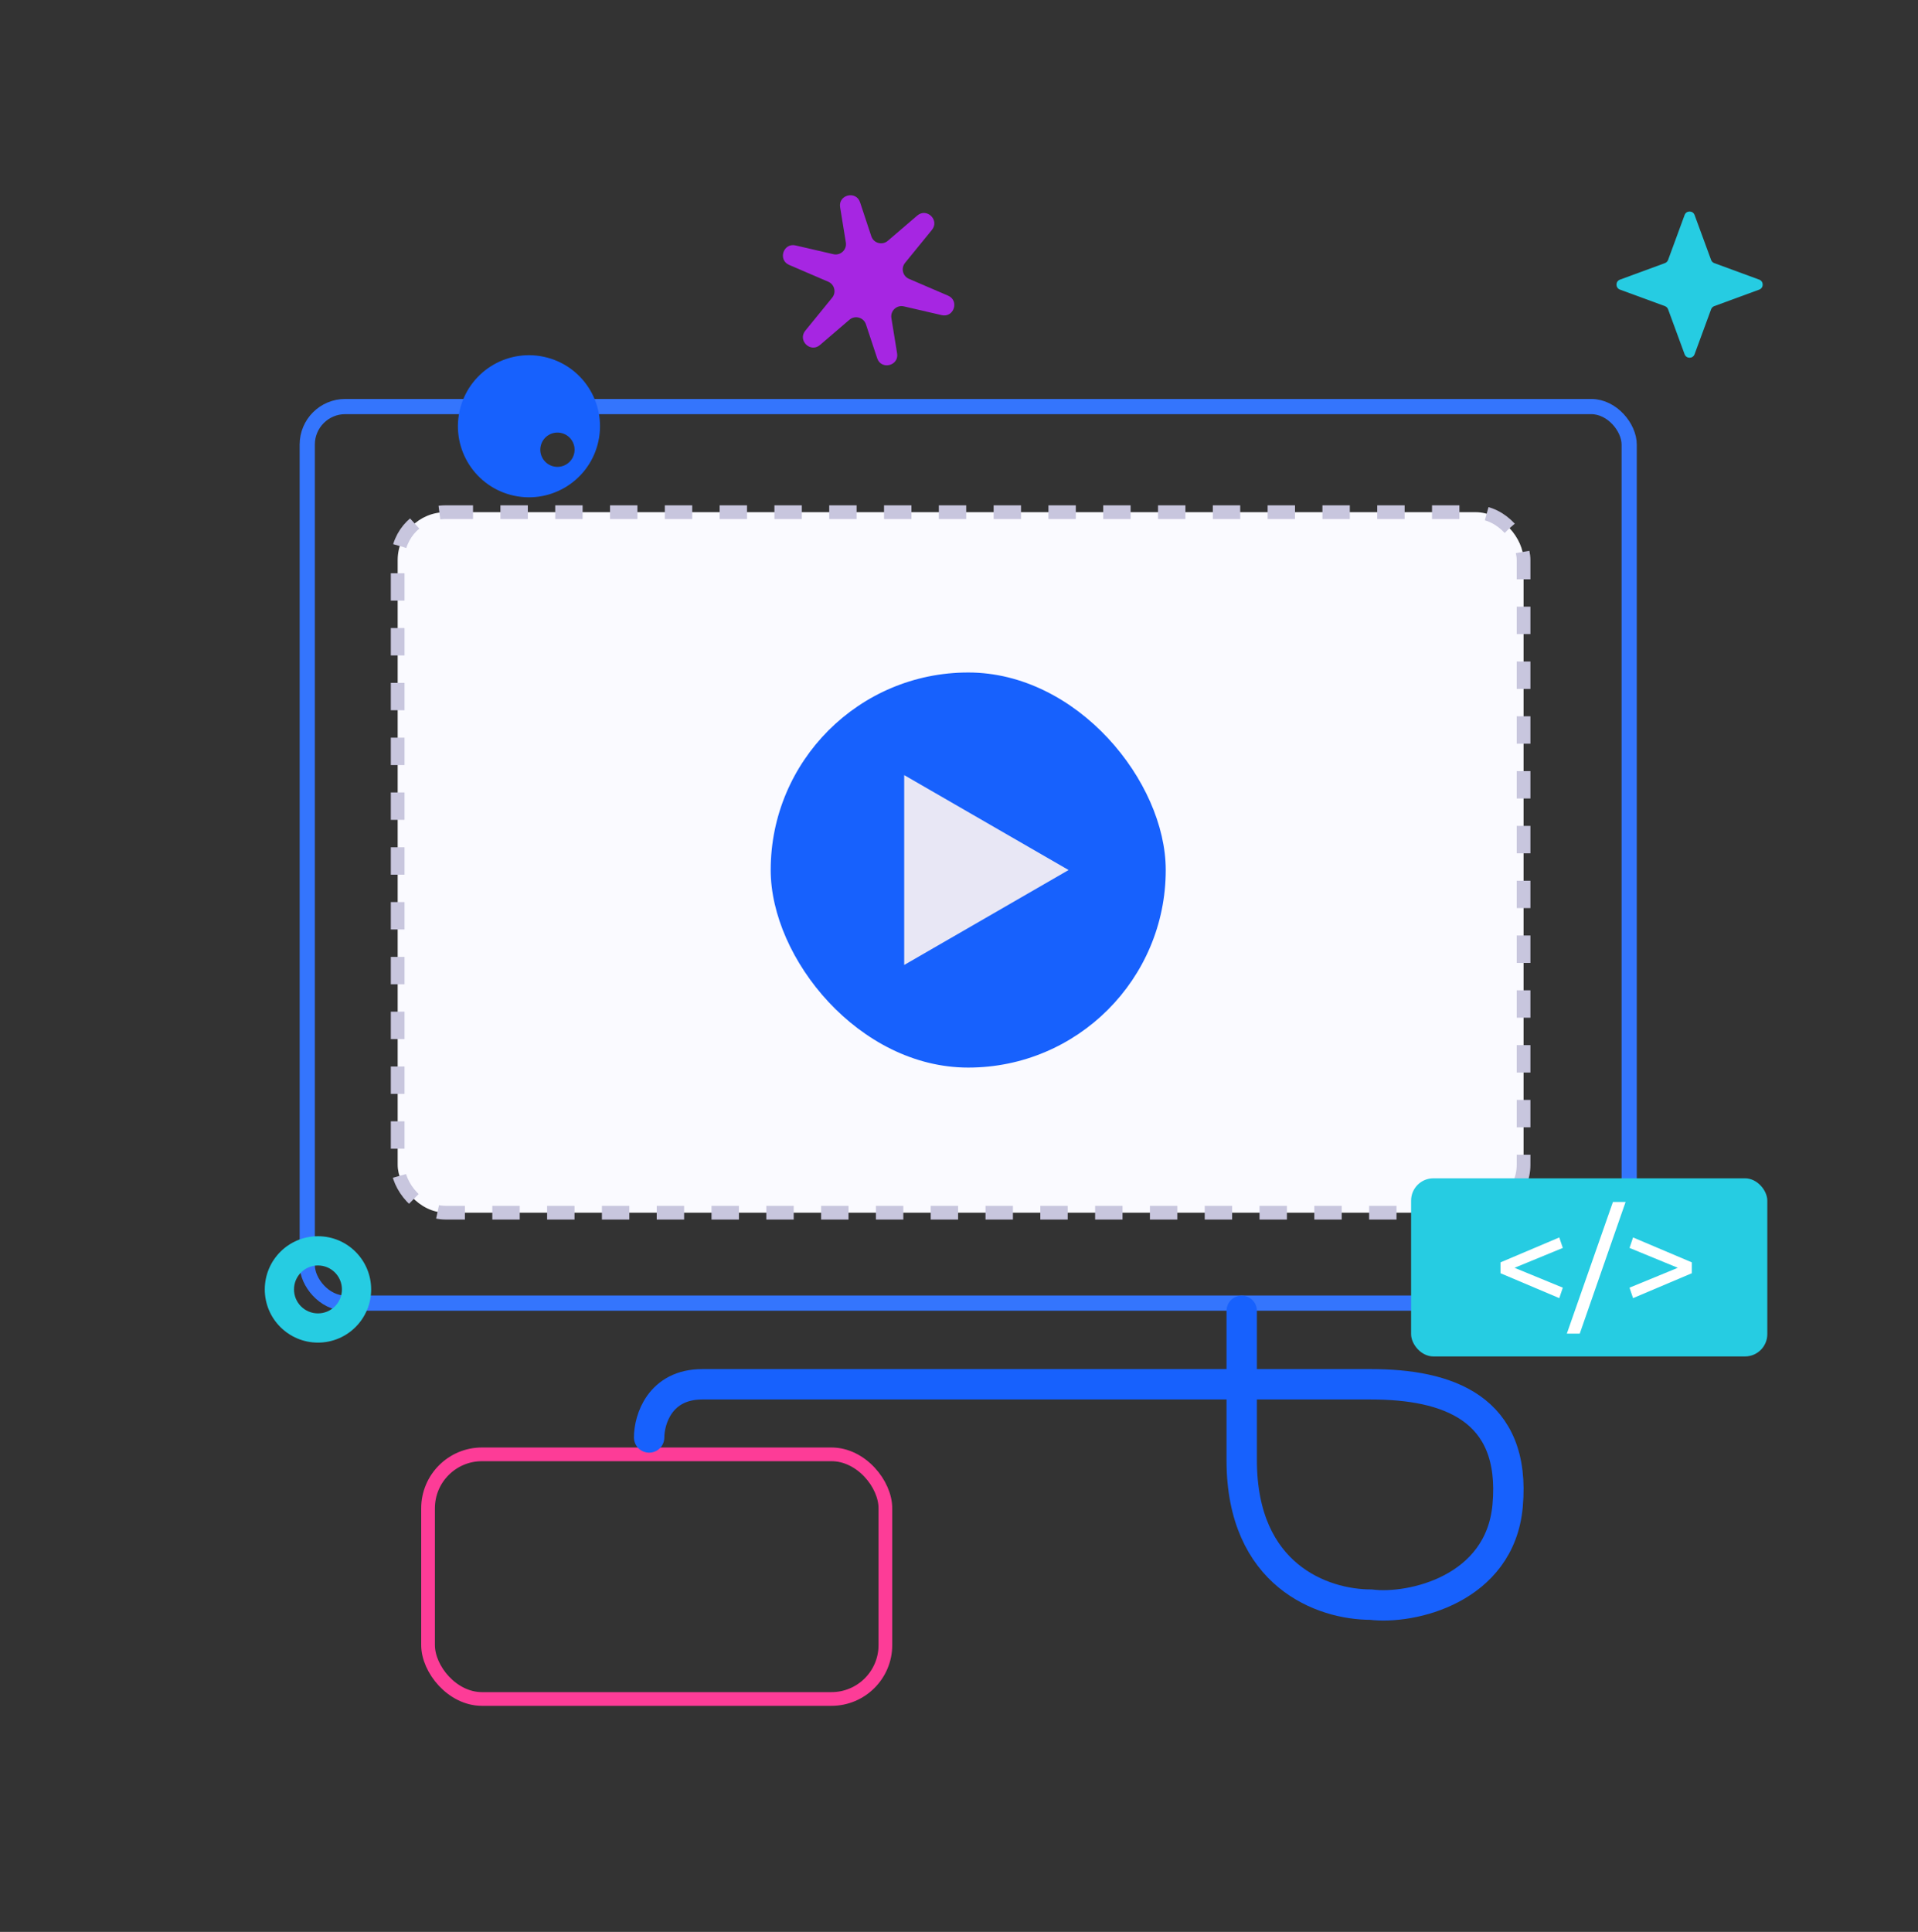 <svg width="140" height="141" viewBox="0 0 140 141" fill="none" xmlns="http://www.w3.org/2000/svg">
<rect x="0" y="0" width="140" height="141" fill="#333333" stroke="none"/>
<rect x="29.027" y="37.382" width="82.182" height="51.127" rx="3.5" fill="#FAFAFF" stroke="#C8C6DE" stroke-dasharray="2 2"/>
<rect x="22.427" y="29.673" width="96.491" height="65.436" rx="2.773" stroke="#3475FD" stroke-width="1.109"/>
<rect x="56.255" y="49.082" width="28.836" height="28.836" rx="14.418" fill="#1761FD"/>
<path d="M78 63.5L66 70.428L66 56.572L78 63.5Z" fill="#E8E7F5"/>
<path d="M65.482 25.789C65.631 26.702 64.318 27.024 64.027 26.146L63.206 23.67C63.038 23.163 62.409 22.988 62.004 23.336L59.854 25.179C59.158 25.776 58.203 24.845 58.782 24.134L60.743 21.727C61.058 21.34 60.916 20.759 60.457 20.562L57.604 19.336C56.762 18.974 57.178 17.706 58.071 17.913L60.83 18.552C61.35 18.672 61.827 18.227 61.741 17.699L61.323 15.124C61.175 14.211 62.487 13.889 62.778 14.767L63.599 17.243C63.767 17.751 64.396 17.925 64.802 17.577L66.952 15.734C67.647 15.137 68.602 16.069 68.023 16.779L66.062 19.186C65.747 19.573 65.89 20.154 66.348 20.352L69.201 21.578C70.043 21.939 69.627 23.207 68.734 23L65.975 22.361C65.455 22.241 64.978 22.686 65.064 23.214L65.482 25.789Z" fill="#A626E2"/>
<path d="M122.964 25.855C123.088 26.194 123.568 26.194 123.692 25.855L124.898 22.574C124.937 22.467 125.022 22.383 125.129 22.343L128.41 21.138C128.749 21.013 128.749 20.534 128.41 20.409L125.129 19.203C125.022 19.164 124.937 19.08 124.898 18.973L123.692 15.692C123.568 15.353 123.088 15.353 122.964 15.692L121.758 18.973C121.719 19.08 121.635 19.164 121.528 19.203L118.246 20.409C117.907 20.534 117.907 21.013 118.246 21.138L121.528 22.343C121.635 22.383 121.719 22.467 121.758 22.574L122.964 25.855Z" fill="#26CCE2"/>
<path d="M27.091 94.109C27.091 96.253 25.353 97.991 23.209 97.991C21.065 97.991 19.327 96.253 19.327 94.109C19.327 91.965 21.065 90.227 23.209 90.227C25.353 90.227 27.091 91.965 27.091 94.109ZM21.46 94.109C21.46 95.075 22.243 95.858 23.209 95.858C24.175 95.858 24.958 95.075 24.958 94.109C24.958 93.143 24.175 92.36 23.209 92.36C22.243 92.36 21.46 93.143 21.46 94.109Z" fill="#26CCE2"/>
<path fill-rule="evenodd" clip-rule="evenodd" d="M37.269 36.119C34.503 35.378 32.861 32.535 33.602 29.768C34.343 27.003 37.187 25.361 39.953 26.102C42.718 26.843 44.36 29.686 43.619 32.452C42.878 35.218 40.035 36.86 37.269 36.119ZM40.366 34.032C39.698 33.853 39.302 33.166 39.481 32.499C39.66 31.831 40.346 31.435 41.013 31.614C41.681 31.793 42.077 32.479 41.898 33.147C41.719 33.814 41.033 34.21 40.366 34.032Z" fill="#1761FD"/>
<rect x="31.245" y="106.146" width="33.382" height="17.855" rx="3.936" stroke="#FD3C97"/>
<path d="M47.382 104.915C47.382 103.621 48.158 101.033 51.264 101.033C54.369 101.033 84.167 101.033 100.064 101.033C105.609 101.033 110.698 102.726 110.045 109.906C109.491 116.006 103.021 117.485 100.064 117.115C96.552 117.115 90.636 115.008 90.636 106.579C90.636 98.15 90.636 95.488 90.636 95.672" stroke="#1761FD" stroke-width="2.218" stroke-linecap="round"/>
<rect x="103" y="86" width="26" height="13" rx="1.625" fill="#26CCE2"/>
<path d="M110.549 92.531L114.074 93.981L113.816 94.745L109.526 92.928V92.134L113.816 90.316L114.074 91.081L110.549 92.531ZM115.31 97.337H114.367L117.733 87.725H118.657L115.31 97.337ZM118.943 91.081L119.201 90.316L123.491 92.134V92.928L119.201 94.745L118.943 93.981L122.468 92.531L118.943 91.081Z" fill="white"/>
</svg>
